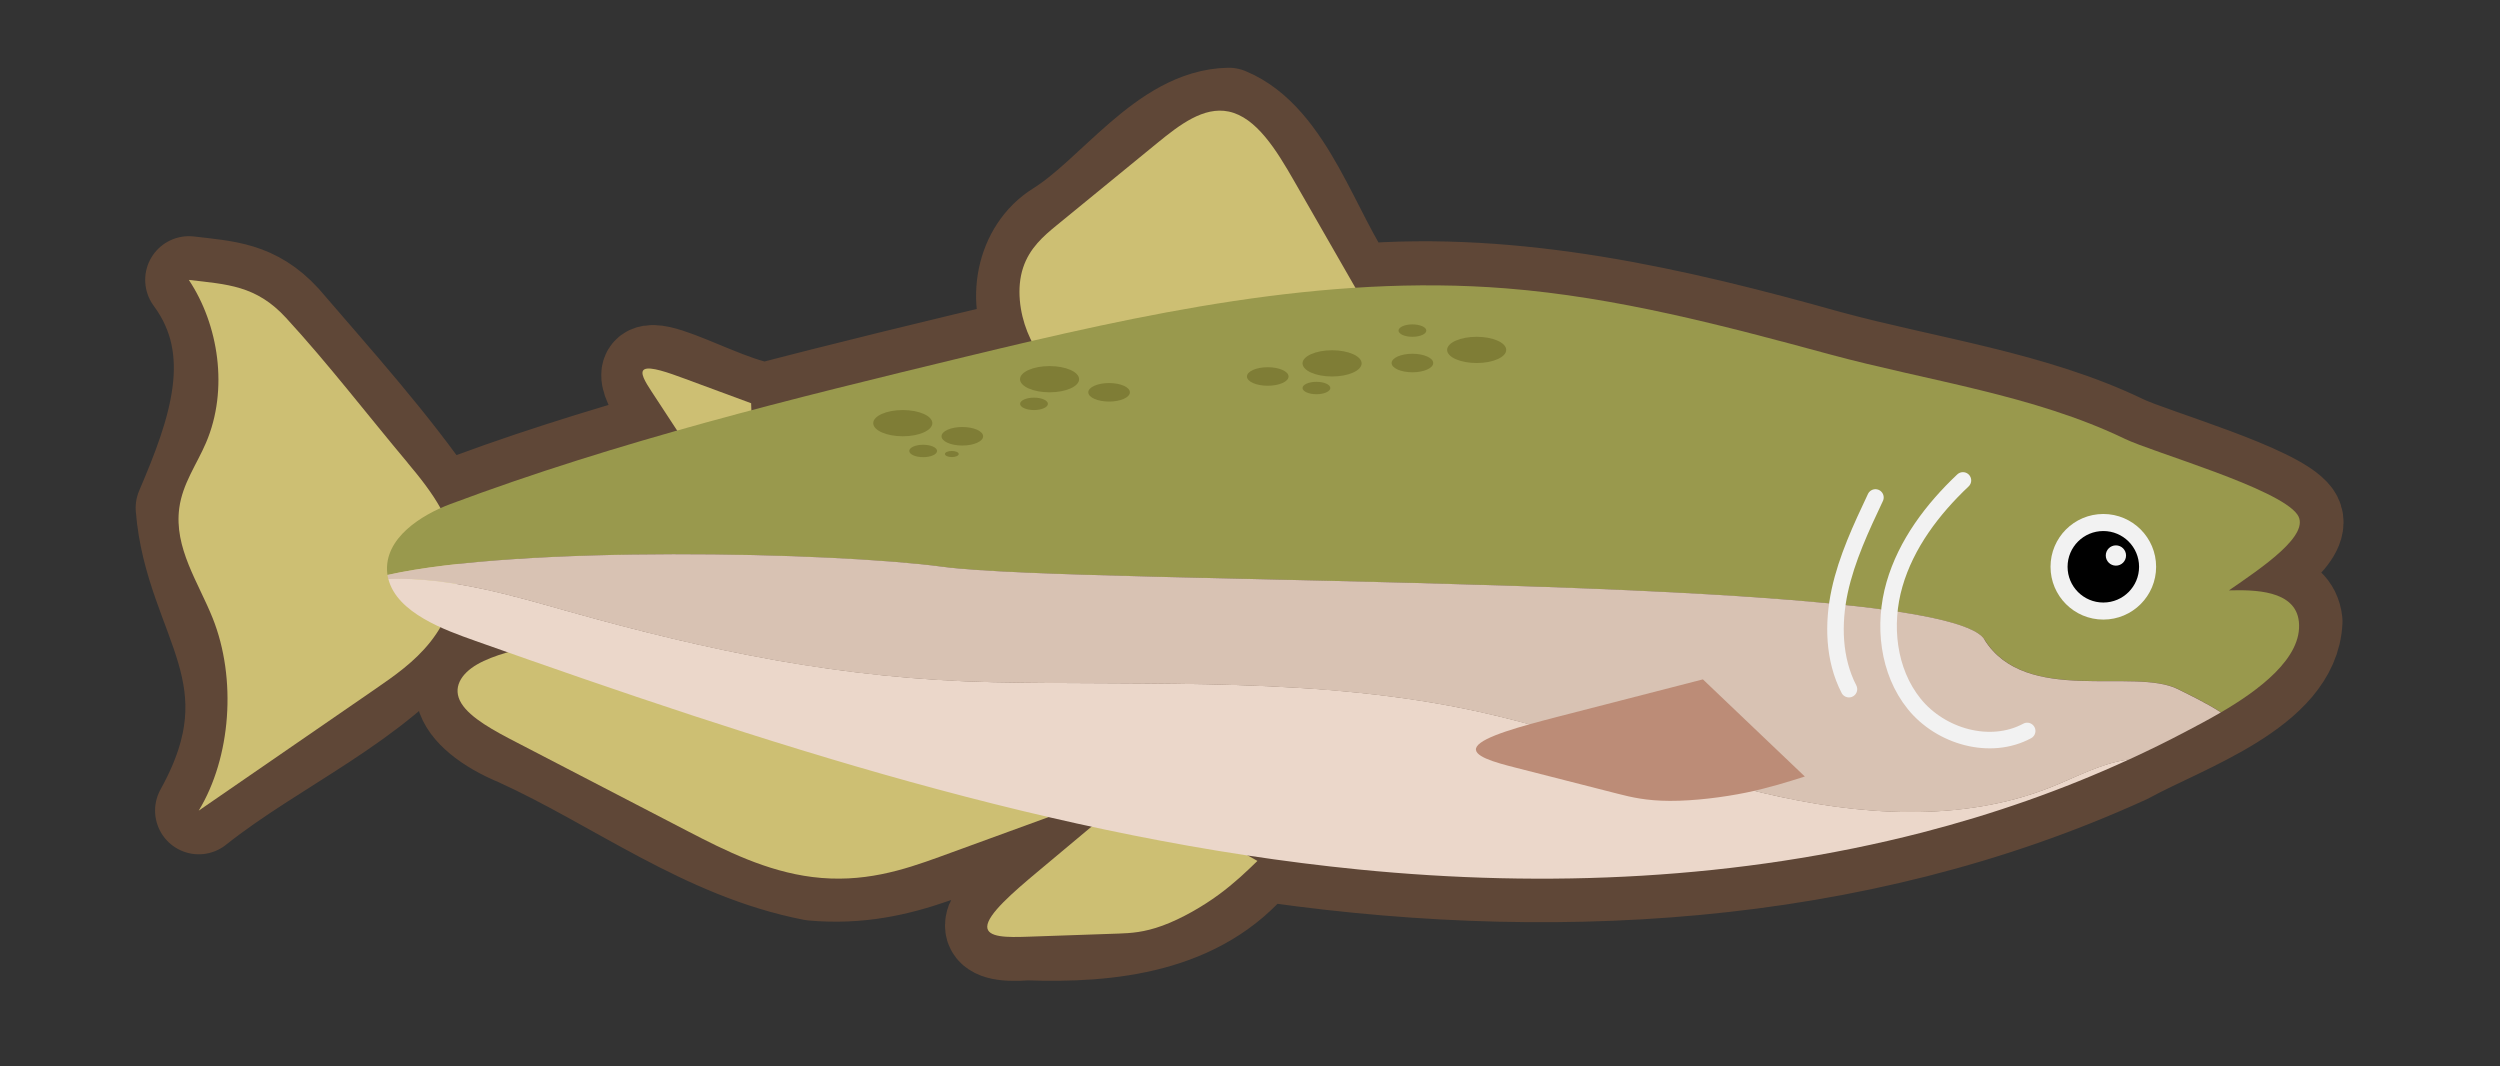 <?xml version="1.0" encoding="UTF-8"?>
<svg id="Layer_1" data-name="Layer 1" xmlns="http://www.w3.org/2000/svg" viewBox="0 0 286 122">
  <rect x="0" y="0" width="286" height="122" fill="#333333" stroke="none"/>
  <path d="m255.02,67.52c3.78-2.61,9.43-6.38,7.79-8.67-2.15-3.02-16.54-7.11-19.71-8.64-10.44-5.04-22.59-6.64-33.77-9.67-17.62-4.95-35.85-9.15-54.26-7.62-4.44-6.17-7.43-17.26-14.5-20.17-7.62.15-13.4,9.07-19.66,13-4.33,2.65-5.46,8.85-2.87,13.24-10.72,2.53-21.49,5.14-32.07,7.92l-.03-.79c-6.94-1.94-17.96-9.3-8.47,3.12-9.08,2.6-18.17,5.38-27.08,8.87-5.27-7.69-11.64-14.74-17.65-21.74-3.43-3.74-6.75-3.83-11.13-4.35,6.06,8.19,2.53,17.59-1.09,26.08,1.02,12.87,10.74,19.3,2.22,34.63,9.03-7.17,20.41-11.83,27.64-20.98,2.75,1.22,5.03,1.89,7.7,2.86-8.87,2.24-6.11,7.38,1.03,10.32,11.36,5.18,21.25,12.94,33.81,15.39,10.76.96,17.7-4.04,27.06-6.87,1.63.38,3.27.75,4.9,1.1-2.88,3.08-19.6,13.57-7.32,12.6,9.45.34,19.81-.78,26.28-8.66l-1.13-.64c33.7,5.18,69.47,3.39,100.81-10.97,6.41-3.52,19.11-7.66,19.46-15.8-.39-3.64-5.17-3.64-7.97-3.57Z" fill="#5f4737" stroke="#5f4737" stroke-linejoin="round" stroke-width="10"/>
  <g>
    <path d="m46.65,52.97c2.68,3.19,5.56,6.93,5.68,11.69.08,3.32-1.27,6.48-3.1,8.78s-4.09,3.86-6.32,5.4c-6.73,4.63-13.45,9.27-20.18,13.9,3.7-6.08,4.36-15.1,1.61-22-1.64-4.11-4.45-8.06-3.83-12.63.38-2.79,1.99-4.97,3.05-7.44,2.63-6.12,1.43-13.57-1.96-18.65,4.38.52,7.7.61,11.13,4.35,4.81,5.23,9.3,11.08,13.92,16.59Z" fill="#cdbf73" stroke-width="0"/>
    <path d="m156.13,34.79c-2.7-4.7-5.39-9.4-8.09-14.1-2.01-3.51-4.32-7.27-7.48-7.93-2.86-.6-5.62,1.52-8.13,3.57-3.84,3.14-7.69,6.29-11.53,9.43-1.52,1.24-3.12,2.62-3.86,4.87-.76,2.31-.4,5.11.49,7.33.89,2.22,2.24,3.98,3.57,5.7l35.03-8.86Z" fill="#cdbf73" stroke-width="0"/>
    <path d="m61.77,73.7c-2.62.6-5.29,1.22-7.17,2.3s-2.89,2.72-1.82,4.46c1.04,1.69,3.76,3.15,6.34,4.48,6.53,3.39,13.07,6.78,19.6,10.17,4.26,2.21,8.97,4.56,14.21,5.22,5.79.73,10.43-.81,14.51-2.29,5.47-1.99,10.93-3.98,16.4-5.98l-62.06-18.36Z" fill="#cdbf73" stroke-width="0"/>
    <path d="m143.84,98.5c-1.29,1.25-2.61,2.52-4.42,3.85s-4.23,2.74-6.42,3.54c-2.13.78-3.64.86-5.01.91-3.48.12-6.96.24-10.43.36-2.27.08-4.65.11-4.62-1.16.03-1.39,2.95-3.92,5.71-6.23,3.69-3.09,7.39-6.18,11.08-9.27l14.12,7.99Z" fill="#cdbf73" stroke-width="0"/>
    <path d="m85.93,46.13c-2.53-.94-5.07-1.88-7.6-2.81-1.89-.7-3.93-1.42-4.6-1.07-.61.32.1,1.45.79,2.51,1.06,1.62,2.13,3.25,3.19,4.87.42.64.89,1.34,1.88,2.14,1.02.83,2.38,1.61,3.54,2.12,1.15.51,2.14.8,3.1,1.08l-.3-8.84Z" fill="#cdbf73" stroke-width="0"/>
    <path d="m255.02,67.52c3.78-2.61,9.43-6.38,7.79-8.67-2.15-3.02-16.54-7.11-19.71-8.64-10.44-5.04-22.59-6.64-33.77-9.67-12.16-3.3-24.42-6.55-37.02-7.55-20.89-1.66-41.56,2.91-61.73,7.79-20.08,4.86-39.71,9.64-59.1,16.9-3.17,1.19-7.6,3.86-7.18,7.89,0,.07.03.14.04.21,15.06-3.38,50.9-2.61,63.53-.93,16.28,2.17,114.44.76,119.16,8.31,4.72,7.55,17.15,3.14,22.18,5.69,1.37.69,3.21,1.56,4.88,2.64,4.21-2.46,9.35-6.2,8.9-10.38-.39-3.64-5.17-3.64-7.97-3.57Z" fill="#99994d" stroke-width="0"/>
    <path d="m227.02,73.15c-4.72-7.55-102.88-6.14-119.16-8.31-12.63-1.69-48.47-2.45-63.53.93.02.16.05.33.09.48,6.97-.29,14.65,2.02,20.52,3.68,16.34,4.61,31.53,7.76,48.61,8.12,18.6.39,37.45-.65,55.75,3.41,10.95,2.43,21.42,6.65,32.33,9.25,10.91,2.6,22.68,3.48,33.09-.69,2.8-1.12,5.5-2.6,8.47-3.08.11-.02.22-.02.32-.03,2.25-1.03,4.47-2.12,6.66-3.28.98-.52,2.38-1.24,3.9-2.13-1.67-1.08-3.51-1.95-4.88-2.64-5.03-2.55-17.46,1.86-22.18-5.69Z" fill="#d8c2b3" stroke-width="0"/>
    <path d="m54.3,73.29c32.91,11.65,66.4,22.73,101.15,26.18,21.49,2.13,43.48,1.17,64.45-4.23,8.1-2.09,16.02-4.85,23.62-8.34-.11.01-.22.02-.32.03-2.98.48-5.68,1.96-8.47,3.08-10.41,4.17-22.18,3.29-33.09.69-10.91-2.6-21.38-6.82-32.33-9.25-18.29-4.06-37.15-3.02-55.75-3.41-17.07-.36-32.26-3.51-48.61-8.12-5.87-1.66-13.55-3.97-20.52-3.68.99,3.91,6.55,5.87,9.88,7.05Z" fill="#ebd7ca" stroke-width="0"/>
    <g>
      <ellipse cx="161.58" cy="37.82" rx="1.59" ry=".71" fill="#7f7d36" stroke-width="0"/>
      <ellipse cx="168.93" cy="40.03" rx="3.38" ry="1.5" fill="#7f7d36" stroke-width="0"/>
      <ellipse cx="161.58" cy="41.53" rx="2.38" ry="1.06" fill="#7f7d36" stroke-width="0"/>
    </g>
    <g>
      <ellipse cx="150.6" cy="44.39" rx="1.59" ry=".71" fill="#7f7d36" stroke-width="0"/>
      <ellipse cx="152.39" cy="41.57" rx="3.38" ry="1.5" fill="#7f7d36" stroke-width="0"/>
      <ellipse cx="145.03" cy="43.07" rx="2.38" ry="1.06" fill="#7f7d36" stroke-width="0"/>
    </g>
    <g>
      <ellipse cx="118.29" cy="46.2" rx="1.59" ry=".71" fill="#7f7d36" stroke-width="0"/>
      <ellipse cx="120.07" cy="43.38" rx="3.38" ry="1.5" fill="#7f7d36" stroke-width="0"/>
      <ellipse cx="126.88" cy="44.88" rx="2.38" ry="1.06" fill="#7f7d36" stroke-width="0"/>
    </g>
    <g>
      <ellipse cx="105.61" cy="51.59" rx="1.59" ry=".71" fill="#7f7d36" stroke-width="0"/>
      <ellipse cx="108.89" cy="51.94" rx=".79" ry=".35" fill="#7f7d36" stroke-width="0"/>
      <ellipse cx="103.28" cy="48.41" rx="3.38" ry="1.5" fill="#7f7d36" stroke-width="0"/>
      <ellipse cx="110.09" cy="49.91" rx="2.38" ry="1.06" fill="#7f7d36" stroke-width="0"/>
    </g>
    <g>
      <circle cx="240.62" cy="64.84" r="6.04" fill="#f2f2f2" stroke-width="0"/>
      <circle cx="240.62" cy="64.84" r="4.09" stroke-width="0"/>
      <circle cx="242.06" cy="63.55" r="1.16" fill="#f2f2f2" stroke-width="0"/>
    </g>
    <path d="m224.56,54.96c-3.49,3.3-6.5,7.28-7.83,11.89s-.76,9.94,2.26,13.68,8.69,5.37,12.92,3.09" fill="none" stroke="#f2f2f2" stroke-linecap="round" stroke-linejoin="round" stroke-width="1.89"/>
    <path d="m214.55,56.91c-1.63,3.46-3.28,6.97-4.09,10.71-.8,3.75-.7,7.81,1.06,11.22" fill="none" stroke="#f2f2f2" stroke-linecap="round" stroke-linejoin="round" stroke-width="1.89"/>
    <path d="m206.48,88.83c-2.01.64-4.08,1.29-6.7,1.84-2.63.54-5.96.96-8.75.95-2.71-.01-4.41-.42-5.94-.81-3.88-.99-7.75-1.98-11.63-2.97-2.53-.64-5.15-1.37-4.52-2.42.7-1.16,5.12-2.35,9.25-3.42,5.54-1.43,11.08-2.86,16.62-4.28l11.67,11.12Z" fill="#bc8c77" stroke-width="0"/>
  </g>
</svg>